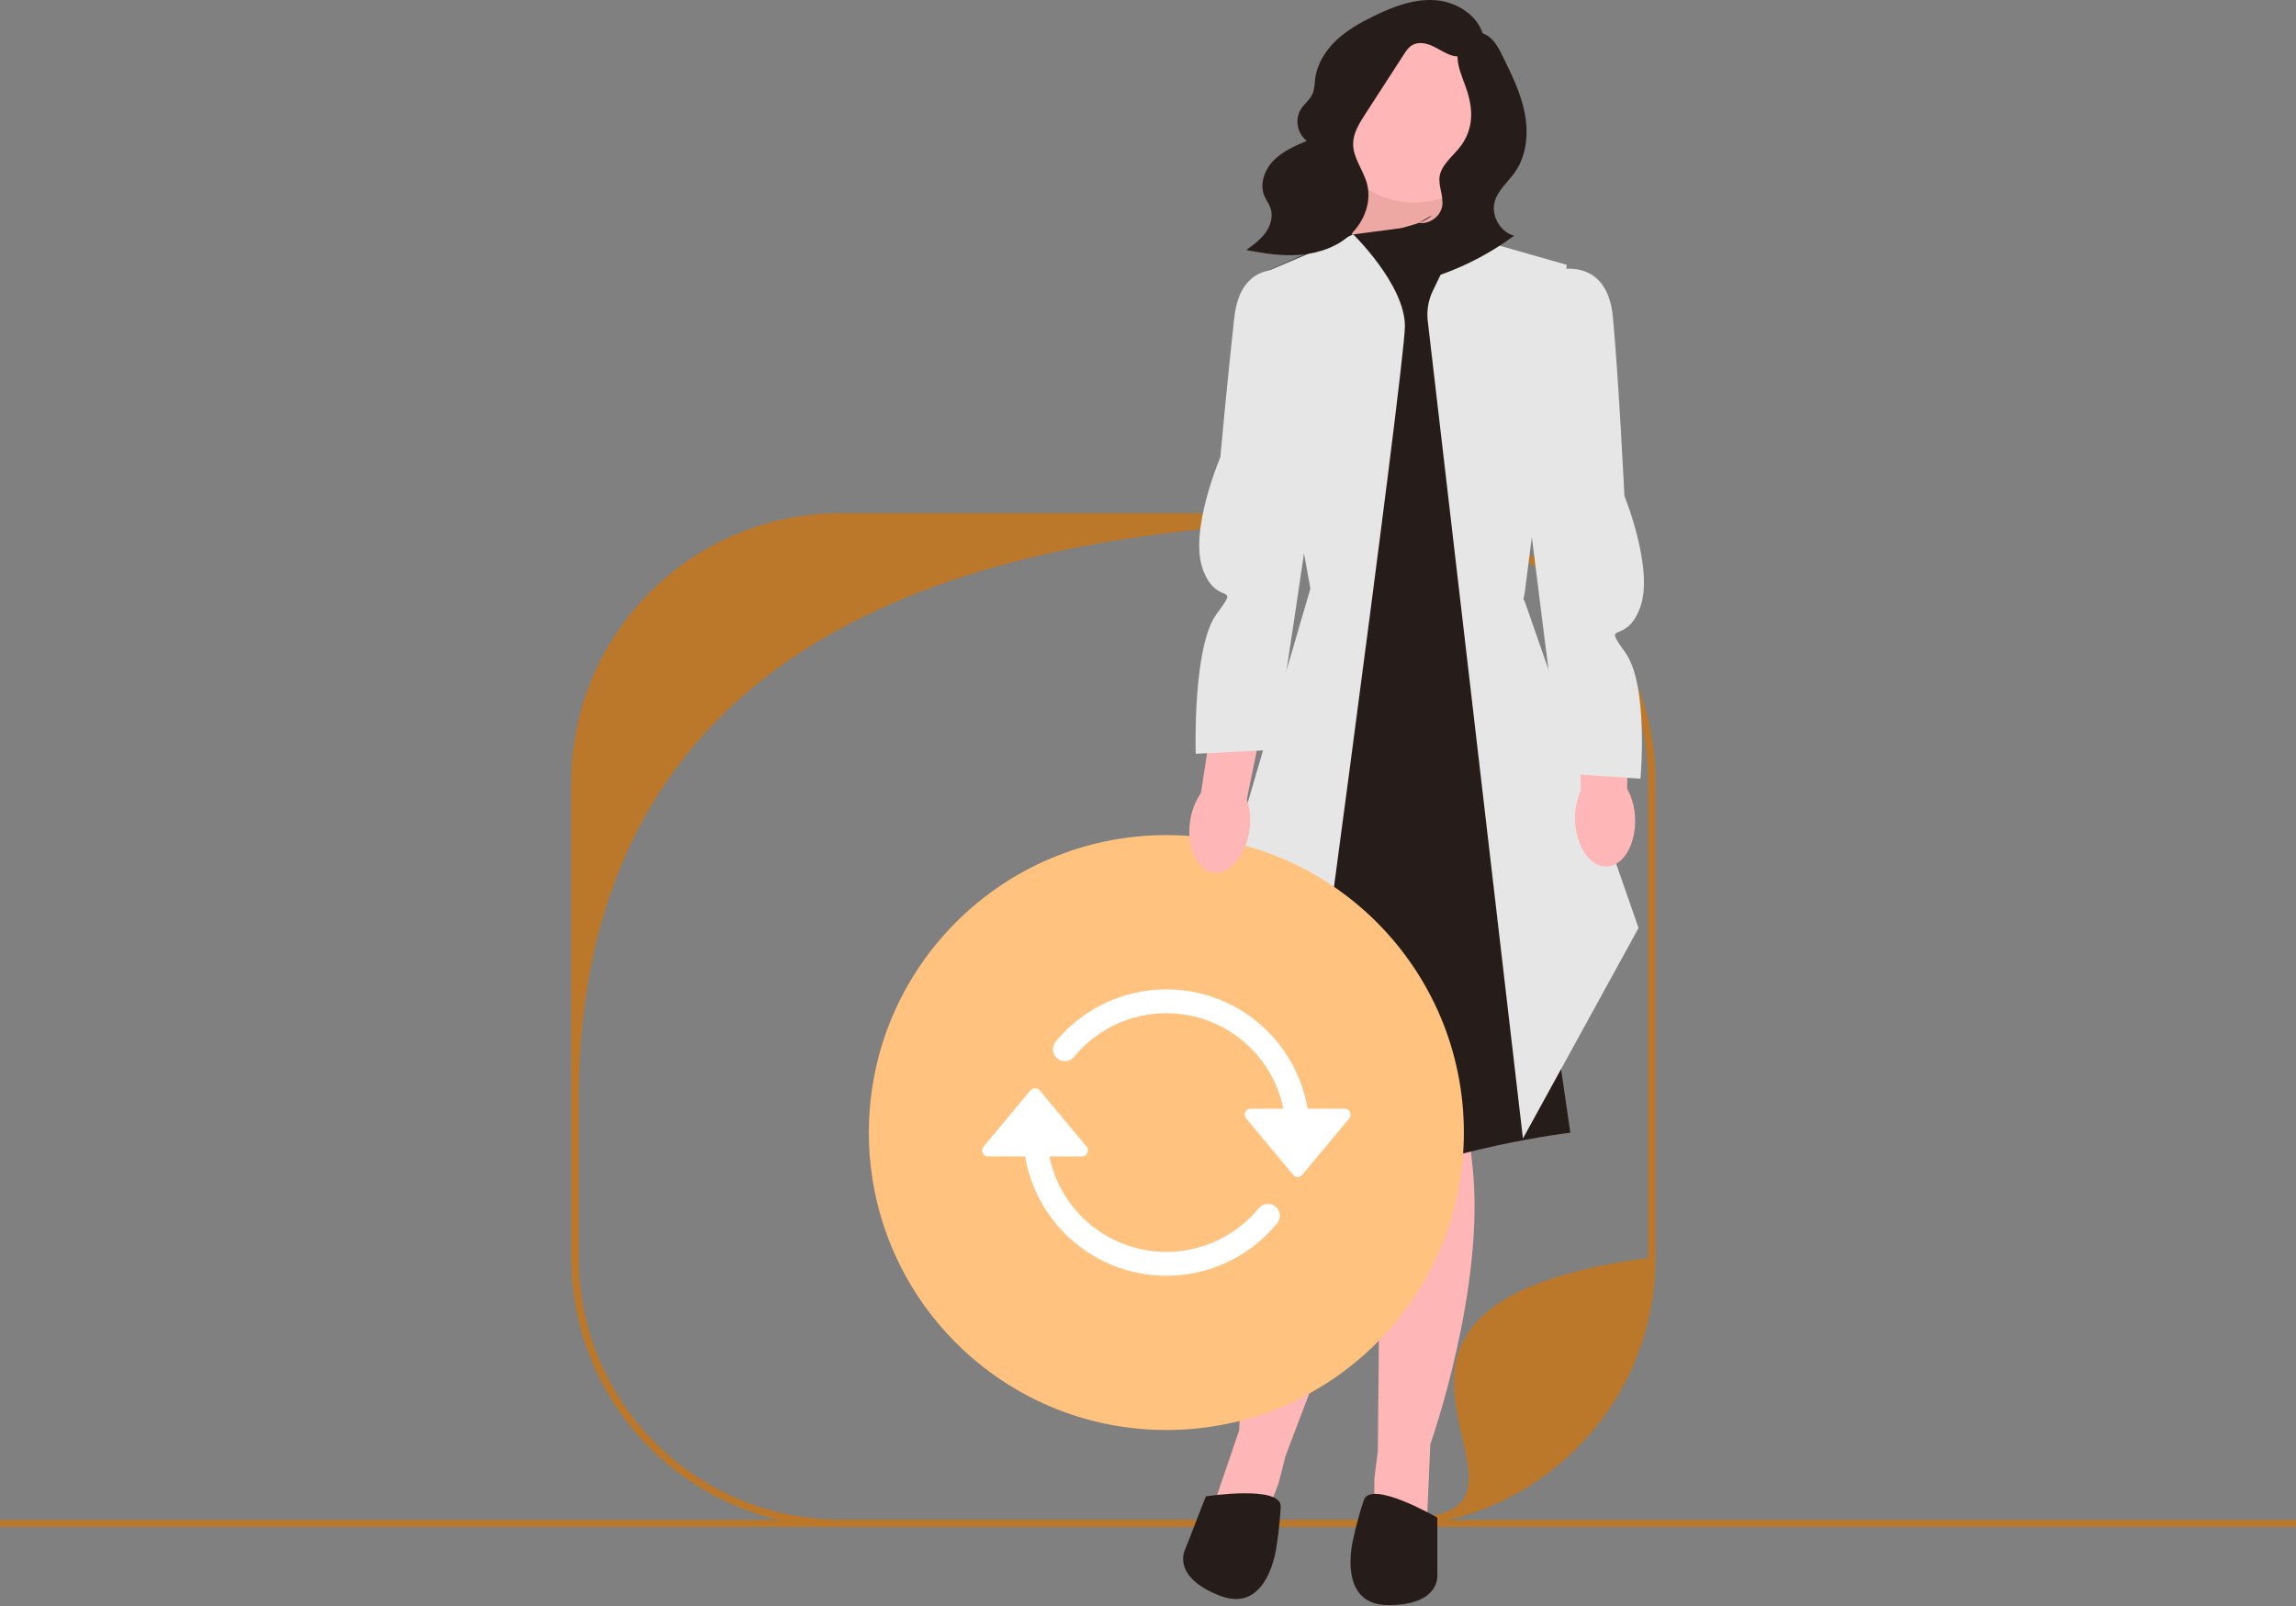 <svg width="656" height="459" viewBox="0 0 656 459" fill="none" xmlns="http://www.w3.org/2000/svg">
<rect x="0" y="0" width="656" height="459" fill="#808080" stroke="none"/>
<g clip-path="url(#clip0_1429_1226)">
<path d="M656 434.343H0V436.343H656V434.343Z" fill="#BB782A"/>
<path d="M471.971 210.814C465.898 174.396 434.243 146.645 396.107 146.645H240.149C202.028 146.645 170.381 174.374 164.285 210.77C163.582 214.932 163.219 219.213 163.219 223.575V359.461C163.219 363.824 163.582 368.097 164.285 372.26C169.137 401.256 190.215 424.756 217.871 433.103C224.922 435.237 232.402 436.385 240.15 436.385H396.107C403.854 436.385 411.335 435.237 418.385 433.103C446.049 424.749 467.135 401.234 471.971 372.215C472.667 368.068 473.03 363.809 473.03 359.461V223.575C473.03 219.228 472.667 214.962 471.971 210.814ZM409.305 433.104C405.017 433.866 400.61 434.266 396.107 434.266H240.149C235.646 434.266 231.24 433.866 226.951 433.104C191.934 426.875 165.344 396.271 165.344 359.461V314.356C165.344 186.906 268.657 148.77 396.107 148.77C437.42 148.77 470.912 182.262 470.912 223.575V359.461C370.621 372.882 444.323 426.875 409.305 433.104Z" fill="#BB782A"/>
<path d="M349.162 249.186L355.162 288.186L443.162 276.186L434.662 230.62L349.162 249.186Z" fill="#FFC37F"/>
<path d="M418.226 30.342H381.842V68.003H418.226V30.342Z" fill="#261D1A"/>
<path d="M385.162 70.186L394.162 43.187H411.705L412.627 70.186H385.162Z" fill="#FFB6B6"/>
<path opacity="0.1" d="M385.162 70.186L394.162 43.187H411.705L412.627 70.186H385.162Z" fill="#4D2C06"/>
<path d="M394.662 310.686L393.662 414.686L392.662 422.686V434.171L407.662 435.686L408.662 412.686C408.662 412.686 424.662 367.686 420.662 332.686C416.662 297.686 418.662 307.686 418.662 307.686L394.662 310.686Z" fill="#FFB6B6"/>
<path d="M404.184 318.854L367.283 416.092L365.304 423.908L361.127 434.605L346.603 430.56L354.038 408.772C354.038 408.772 355.505 361.035 371.963 329.888C388.421 298.741 382.92 307.328 382.92 307.328L404.184 318.854Z" fill="#FFB6B6"/>
<path d="M385.162 67.186L358.162 79.186L375.402 168.199L372.678 295.954L354.678 333.954C354.678 333.954 351.662 355.686 382.662 341.686C413.662 327.686 448.662 323.686 448.662 323.686L440.162 265.186L432.662 111.686L433.662 77.686L411.662 63.687C411.662 63.687 385.162 67.186 385.162 67.186Z" fill="#261D1A"/>
<path d="M370.124 335.343L340.162 285.186L374.402 168.199L358.162 79.186L386.653 66.99C386.653 66.99 401.402 81.352 401.402 93.199C401.402 105.045 370.124 335.343 370.124 335.343Z" fill="#E6E6E6"/>
<path d="M435.125 325.343L407.928 91.715C407.584 88.765 408.088 85.778 409.379 83.104L417.162 66.99L447.662 75.686L435.402 171.199L468.162 265.186L435.125 325.343Z" fill="#E6E6E6"/>
<path d="M410.662 433.686C410.662 433.686 391.662 422.686 389.662 428.686C387.662 434.686 386.662 439.686 386.662 439.686C386.662 439.686 381.662 458.686 396.662 458.686C411.662 458.686 410.662 450.045 410.662 450.045V433.686Z" fill="#261D1A"/>
<path d="M344.536 427.606C344.536 427.606 366.236 424.271 365.916 430.588C365.596 436.904 364.709 441.926 364.709 441.926C364.709 441.926 362.455 461.443 348.482 455.986C334.51 450.529 338.585 442.844 338.585 442.844L344.536 427.606Z" fill="#261D1A"/>
<path d="M404.103 57.881C417.833 57.881 428.963 46.751 428.963 33.022C428.963 19.292 417.833 8.162 404.103 8.162C390.373 8.162 379.243 19.292 379.243 33.022C379.243 46.751 390.373 57.881 404.103 57.881Z" fill="#FFB6B6"/>
<path d="M423.965 10.868C422.808 4.738 416.516 0.593 410.3 0.073C404.084 -0.447 397.995 1.9 392.397 4.652C388.603 6.517 384.867 8.62 381.793 11.524C378.72 14.427 376.333 18.221 375.781 22.413C375.586 23.896 375.611 25.446 375.004 26.813C374.246 28.521 372.618 29.681 371.635 31.271C369.873 34.121 370.682 38.269 373.387 40.248C369.987 41.697 366.493 43.209 363.901 45.844C361.309 48.479 359.813 52.547 361.235 55.958C361.738 57.165 362.57 58.222 363 59.457C363.817 61.802 363.039 64.466 361.591 66.483C360.142 68.499 358.097 69.995 356.089 71.455C361.251 72.467 366.52 73.255 371.759 72.783C376.998 72.311 382.256 70.475 386.05 66.831C389.843 63.188 391.93 57.567 390.569 52.486C389.527 48.593 386.61 45.183 386.612 41.153C386.614 38.056 388.355 35.262 390.037 32.661C393.71 26.98 397.383 21.299 401.056 15.619C401.717 14.597 402.413 13.539 403.457 12.914C405.233 11.851 407.537 12.319 409.41 13.201C411.282 14.084 412.993 15.35 414.989 15.897C419.063 17.014 423.79 14.449 425.075 10.424" fill="#261D1A"/>
<path d="M409.28 61.425C407.208 63.431 404.223 64.078 401.456 64.89C398.689 65.703 395.746 66.982 394.501 69.583C393.28 72.133 394.166 75.371 396.188 77.348C398.209 79.325 401.146 80.158 403.973 80.119C406.801 80.079 409.556 79.251 412.215 78.289C419.486 75.658 426.372 71.967 432.588 67.37C428.561 66.255 425.927 61.553 427.08 57.538C428.017 54.271 430.885 51.992 432.836 49.209C436.196 44.418 436.755 38.102 435.643 32.357C434.53 26.611 431.911 21.286 429.319 16.039C428.5 14.38 427.661 12.694 426.383 11.357C425.105 10.019 423.295 9.061 421.455 9.253C418.402 9.571 416.452 12.923 416.431 15.992C416.411 19.062 417.757 21.947 418.779 24.842C419.831 27.825 420.563 30.986 420.28 34.137C420.044 36.776 419.084 39.348 417.532 41.497C416.334 43.157 414.807 44.549 413.505 46.128C412.497 47.348 411.605 48.731 411.34 50.291C410.858 53.13 412.523 56.003 412.067 58.846C411.584 61.852 408.422 64.153 405.413 63.687" fill="#261D1A"/>
<path d="M333.249 408.645C380.193 408.645 418.249 370.589 418.249 323.645C418.249 276.7 380.193 238.645 333.249 238.645C286.305 238.645 248.249 276.7 248.249 323.645C248.249 370.589 286.305 408.645 333.249 408.645Z" fill="#FFC37F"/>
<path d="M384.179 316.823H373.612C371.968 307.136 366.895 298.363 359.32 292.106C341.885 277.706 316.079 280.165 301.679 297.6C301.63 297.655 301.582 297.713 301.537 297.771C300.386 299.263 300.663 301.405 302.154 302.555C303.645 303.706 305.787 303.43 306.938 301.938C313.194 294.359 322.662 289.537 333.249 289.537C349.457 289.539 363.428 300.943 366.675 316.823H357.356C356.958 316.823 356.572 316.963 356.266 317.218C355.542 317.821 355.444 318.896 356.047 319.62L369.458 335.719C369.524 335.798 369.596 335.87 369.675 335.936C370.399 336.539 371.474 336.442 372.077 335.719L385.488 319.62C385.743 319.314 385.883 318.928 385.884 318.529C385.884 317.587 385.121 316.823 384.179 316.823Z" fill="white"/>
<path d="M364.344 344.734C362.852 343.583 360.71 343.859 359.56 345.351C354.598 351.359 347.729 355.487 340.095 357.05C321.634 360.83 303.603 348.928 299.823 330.466H309.141C310.083 330.466 310.847 329.702 310.846 328.76C310.846 328.361 310.706 327.975 310.451 327.669L297.04 311.57C296.437 310.847 295.361 310.75 294.638 311.353C294.559 311.419 294.486 311.491 294.42 311.57L281.009 327.669C280.407 328.393 280.505 329.468 281.228 330.071C281.535 330.326 281.92 330.466 282.319 330.466H292.886C294.53 340.153 299.602 348.926 307.178 355.183C324.612 369.583 350.419 367.124 364.819 349.689C364.868 349.634 364.915 349.576 364.96 349.518C366.111 348.026 365.835 345.884 364.344 344.734Z" fill="white"/>
<path d="M356.982 237.194C355.952 244.56 351.317 250 346.629 249.344C341.942 248.688 338.977 242.185 340.008 234.817C340.379 231.868 341.451 229.05 343.135 226.6L347.891 195.445L362.464 197.988L356.228 228.432C357.175 231.251 357.434 234.255 356.982 237.194Z" fill="#FFB6B6"/>
<path d="M369.662 77.686C369.662 77.686 354.662 72.686 352.662 90.686C350.662 108.686 348.662 130.686 348.662 130.686C348.662 130.686 339.662 151.686 343.662 162.686C347.662 173.686 354.662 166.017 347.662 175.352C340.662 184.686 341.637 215.399 341.637 215.399L364.162 214.265C364.162 214.265 376.662 131.686 376.662 129.686C376.662 127.686 369.662 77.686 369.662 77.686Z" fill="#E6E6E6"/>
<path d="M467.161 233.85C467.44 241.283 463.831 247.451 459.101 247.628C454.371 247.804 450.312 241.923 450.034 234.488C449.882 231.519 450.443 228.557 451.671 225.85L450.887 194.343L465.68 194.291L464.882 225.356C466.309 227.965 467.091 230.877 467.161 233.85Z" fill="#FFB6B6"/>
<path d="M444.07 77.349C444.07 77.349 459.157 72.618 460.835 90.65C462.513 108.683 464.119 141.715 464.119 141.715C464.119 141.715 472.743 162.873 468.547 173.8C464.351 184.726 457.489 176.933 464.321 186.392C471.153 195.85 468.701 222.523 468.701 222.523L446.2 220.987C446.2 220.987 436.106 142.215 436.142 140.215C436.177 138.216 444.07 77.349 444.07 77.349Z" fill="#E6E6E6"/>
</g>
<defs>
<clipPath id="clip0_1429_1226">
<rect width="656" height="458.686" fill="white"/>
</clipPath>
</defs>
</svg>
